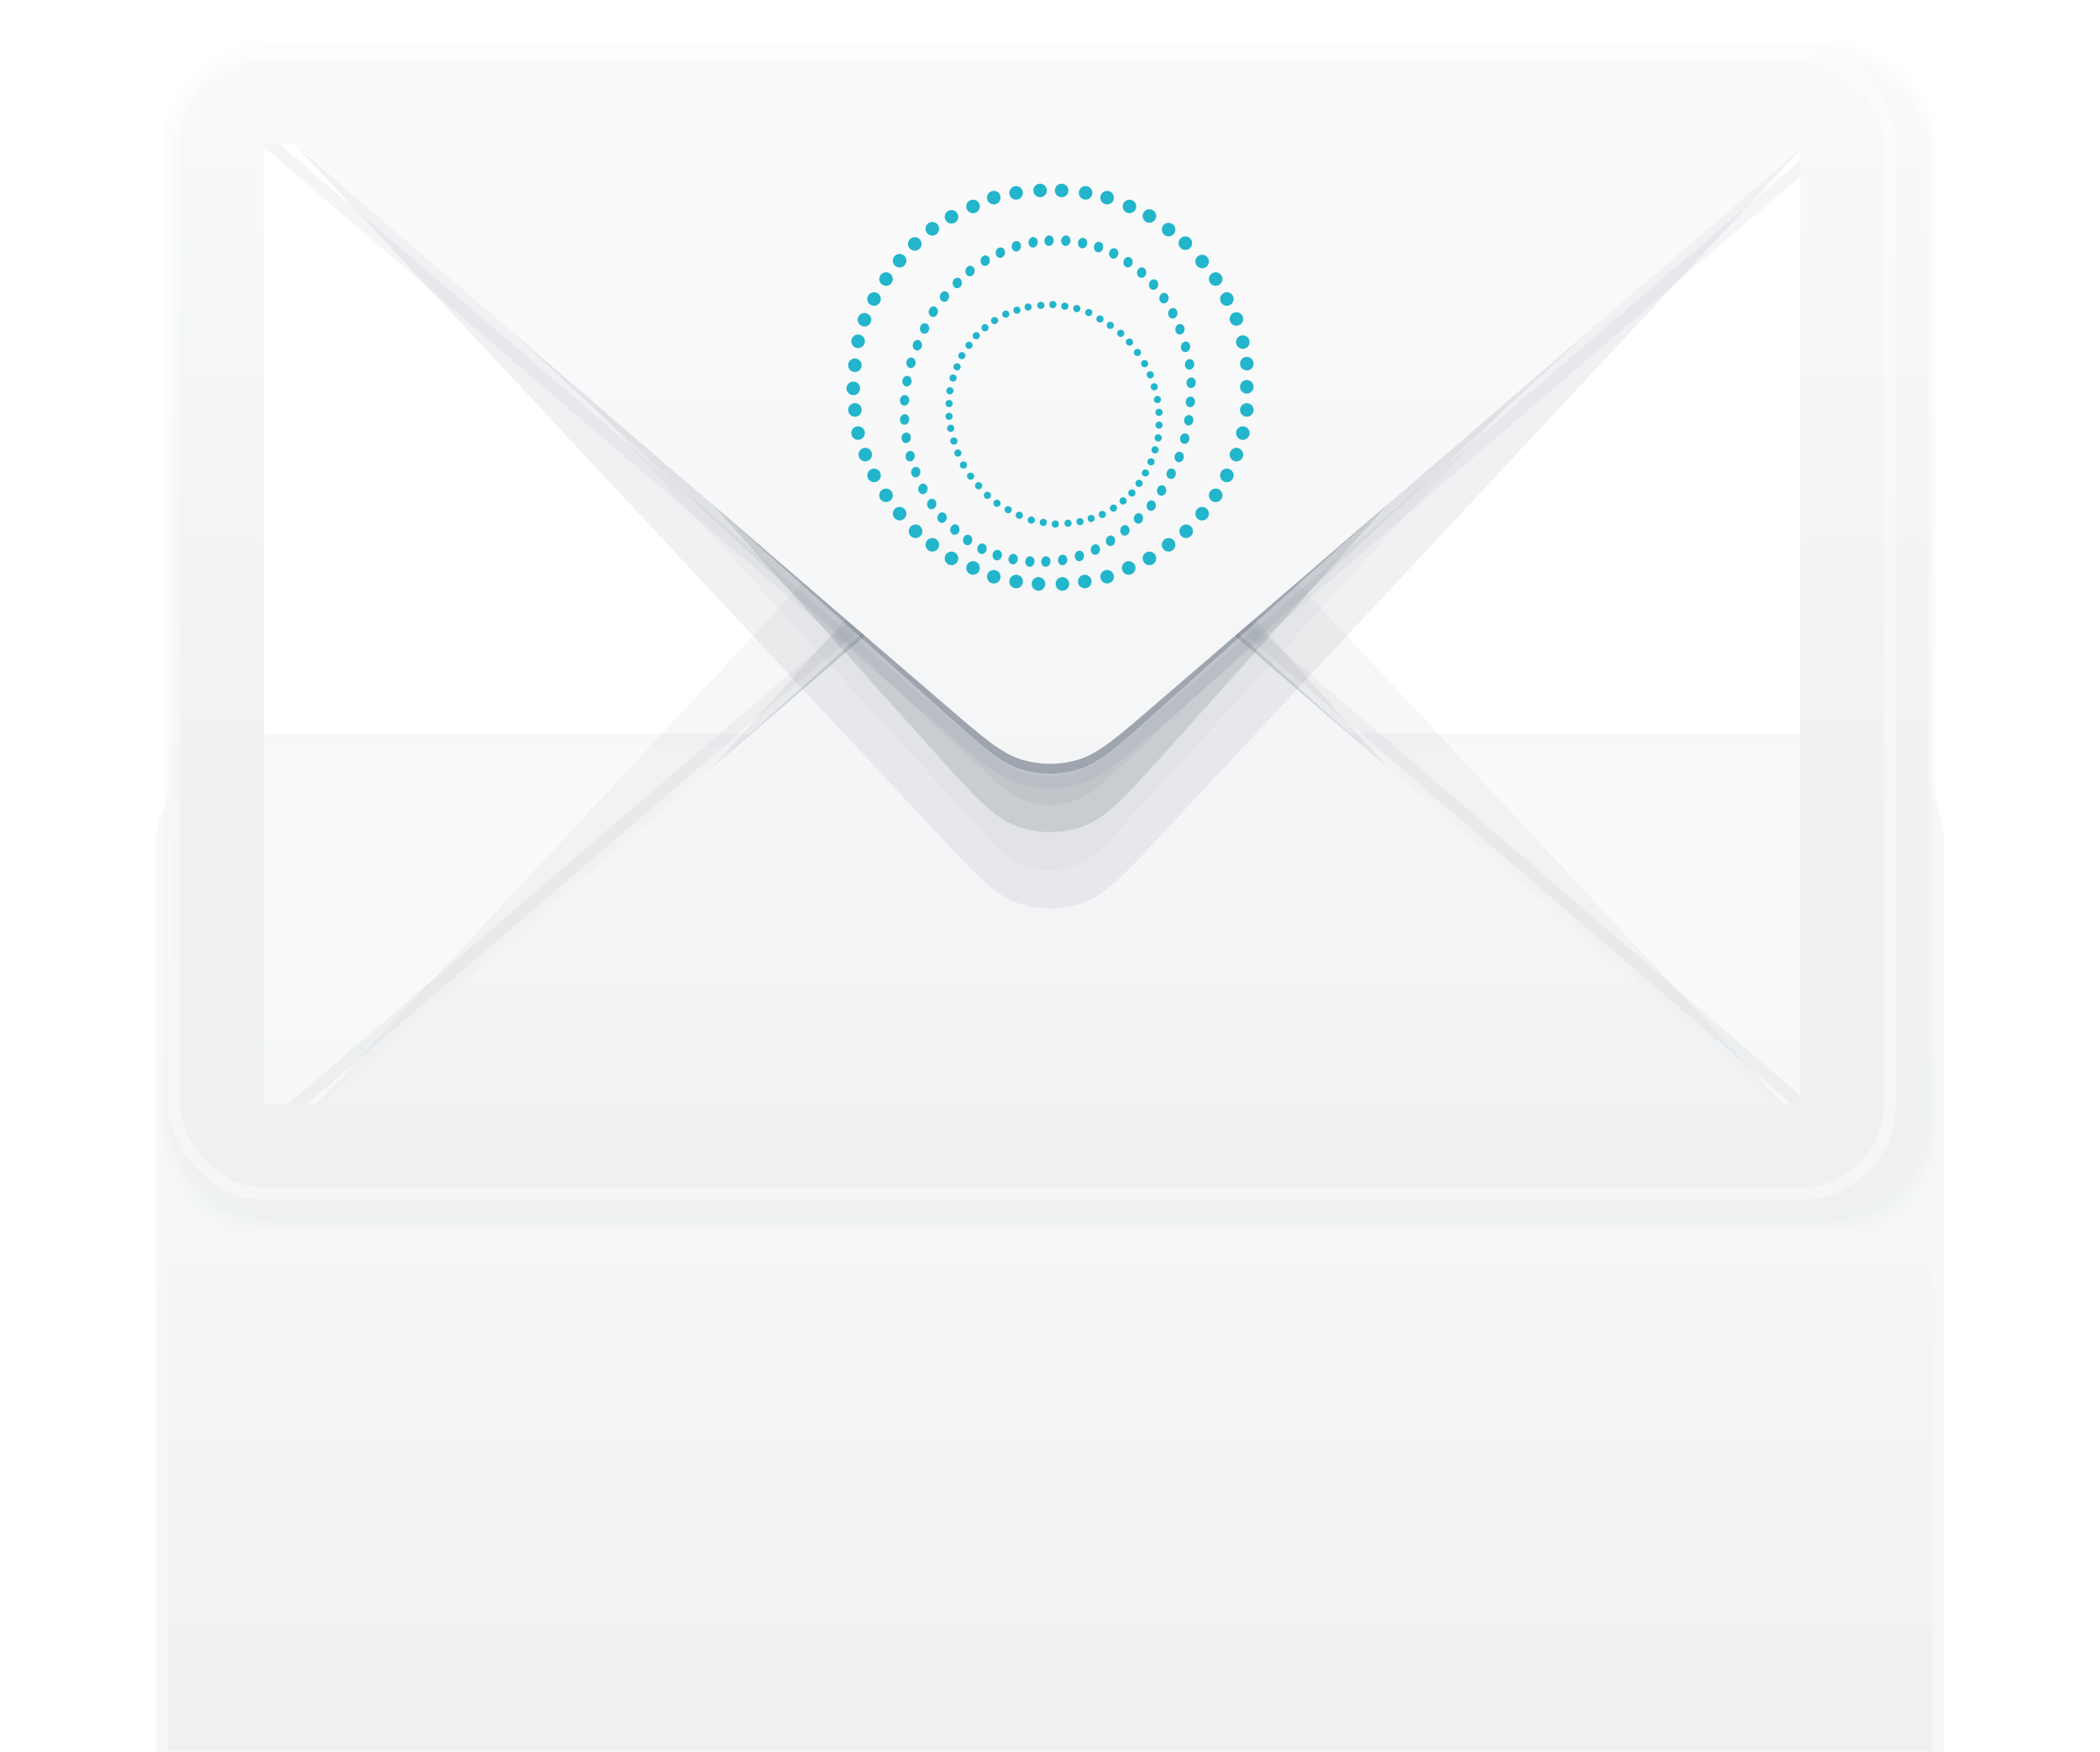 <svg width="175" height="146" viewBox="0 0 175 146" fill="none" xmlns="http://www.w3.org/2000/svg">
<g filter="url(#filter0_dddd_1269_1285)">
<rect width="147" height="98" rx="8.167" transform="matrix(1 0 0 -1 14 101.992)" fill="url(#paint0_linear_1269_1285)"/>
<rect x="-0.51" y="0.51" width="148.021" height="99.021" rx="8.677" transform="matrix(1 0 0 -1 14 103.013)" stroke="url(#paint1_linear_1269_1285)" stroke-width="1.021"/>
</g>
<mask id="mask0_1269_1285" style="mask-type:alpha" maskUnits="userSpaceOnUse" x="14" y="4" width="147" height="98">
<rect x="14" y="4" width="147" height="98" rx="8.167" fill="black"/>
</mask>
<g mask="url(#mask0_1269_1285)">
<g opacity="0.4">
<g filter="url(#filter1_f_1269_1285)">
<path d="M17.059 102.004L157.934 102.004L96.229 46.56C93.142 43.785 91.599 42.398 89.853 41.872C88.316 41.409 86.676 41.409 85.139 41.872C83.394 42.398 81.85 43.785 78.763 46.56L17.059 102.004Z" fill="#334155" fill-opacity="0.4"/>
</g>
<g filter="url(#filter2_f_1269_1285)">
<path d="M25.23 102.004L149.772 102.004L97.228 43.43C93.861 39.676 92.177 37.8 90.193 37.107C88.45 36.498 86.553 36.498 84.81 37.107C82.826 37.8 81.142 39.676 77.775 43.43L25.23 102.004Z" fill="#334155" fill-opacity="0.2"/>
</g>
<g filter="url(#filter3_f_1269_1285)">
<path d="M17.059 102.004L157.934 102.004L97.053 36.712C93.731 33.149 92.07 31.368 90.128 30.706C88.421 30.125 86.571 30.125 84.864 30.706C82.922 31.368 81.261 33.149 77.939 36.712L17.059 102.004Z" fill="#334155" fill-opacity="0.1"/>
</g>
</g>
<g filter="url(#filter4_i_1269_1285)">
<path d="M14 101.992L161 101.992L96.026 46.042C93.001 43.438 91.489 42.135 89.791 41.639C88.295 41.202 86.705 41.202 85.209 41.639C83.511 42.135 81.999 43.438 78.974 46.042L14 101.992Z" fill="url(#paint2_linear_1269_1285)"/>
</g>
<path d="M15.535 99.956L78.985 45.506C82.008 42.912 83.519 41.615 85.215 41.121C86.709 40.686 88.296 40.687 89.79 41.124C91.485 41.619 92.995 42.918 96.015 45.516L160.493 100.977" stroke="#475569" stroke-opacity="0.06" stroke-width="1.021"/>
<g style="mix-blend-mode:multiply" opacity="0.7">
<g filter="url(#filter5_f_1269_1285)">
<path d="M17.059 4L157.934 4L96.229 59.444C93.142 62.218 91.599 63.605 89.853 64.132C88.316 64.595 86.676 64.595 85.139 64.132C83.394 63.605 81.85 62.218 78.763 59.444L17.059 4Z" fill="#334155" fill-opacity="0.4"/>
</g>
<g filter="url(#filter6_f_1269_1285)">
<path d="M25.23 4L149.772 4L97.228 62.574C93.861 66.328 92.177 68.204 90.193 68.897C88.45 69.505 86.553 69.505 84.81 68.897C82.826 68.204 81.142 66.328 77.775 62.574L25.23 4Z" fill="#334155" fill-opacity="0.2"/>
</g>
<g filter="url(#filter7_f_1269_1285)">
<path d="M17.059 4L157.934 4L97.053 69.292C93.731 72.855 92.07 74.636 90.128 75.297C88.421 75.878 86.571 75.878 84.864 75.297C82.922 74.636 81.261 72.855 77.939 69.292L17.059 4Z" fill="#334155" fill-opacity="0.1"/>
</g>
<g filter="url(#filter8_f_1269_1285)">
<path d="M22.168 4L152.835 4L92.022 70.514C89.593 73.17 85.409 73.17 82.981 70.514L22.168 4Z" fill="#334155" fill-opacity="0.05"/>
</g>
<g filter="url(#filter9_f_1269_1285)">
<path d="M16.043 2.977L158.96 2.977L91.669 65.461C89.319 67.643 85.684 67.643 83.334 65.461L16.043 2.977Z" fill="#334155" fill-opacity="0.1"/>
</g>
</g>
<path d="M15.535 6.036L78.985 60.486C82.008 63.08 83.519 64.377 85.215 64.871C86.709 65.306 88.296 65.305 89.79 64.868C91.485 64.373 92.995 63.074 96.015 60.476L160.493 5.016" stroke="#475569" stroke-opacity="0.06" stroke-width="1.021"/>
<g filter="url(#filter10_i_1269_1285)">
<path d="M14 4L161 4L96.026 59.95C93.001 62.554 91.489 63.857 89.791 64.353C88.295 64.79 86.705 64.79 85.209 64.353C83.511 63.857 81.999 62.554 78.974 59.95L14 4Z" fill="url(#paint3_linear_1269_1285)"/>
</g>
<g filter="url(#filter11_f_1269_1285)">
<rect x="14" y="4" width="144" height="96" stroke="url(#paint4_linear_1269_1285)" stroke-width="16"/>
</g>
<rect x="14.5" y="4.5" width="143" height="95" rx="7.5" stroke="white" stroke-opacity="0.4"/>
<path d="M97.182 40.938C97.144 41.179 96.944 41.347 96.733 41.314C96.522 41.282 96.381 41.06 96.418 40.82C96.456 40.58 96.657 40.411 96.867 40.444C97.078 40.477 97.219 40.698 97.182 40.938Z" fill="#22B5CB"/>
<path d="M97.98 39.541C97.943 39.782 97.742 39.95 97.531 39.917C97.32 39.885 97.179 39.664 97.217 39.423C97.254 39.183 97.455 39.015 97.666 39.047C97.876 39.08 98.017 39.301 97.98 39.541Z" fill="#22B5CB"/>
<path d="M98.645 38.145C98.608 38.385 98.407 38.553 98.196 38.521C97.985 38.488 97.845 38.267 97.882 38.026C97.919 37.786 98.12 37.618 98.331 37.651C98.541 37.683 98.682 37.904 98.645 38.145Z" fill="#22B5CB"/>
<path d="M99.111 36.615C99.073 36.855 98.873 37.023 98.662 36.991C98.451 36.958 98.31 36.737 98.347 36.497C98.385 36.256 98.586 36.088 98.796 36.121C99.007 36.153 99.148 36.374 99.111 36.615Z" fill="#22B5CB"/>
<path d="M99.443 35.085C99.406 35.325 99.205 35.494 98.994 35.461C98.784 35.428 98.643 35.207 98.68 34.967C98.717 34.727 98.918 34.558 99.129 34.591C99.34 34.623 99.481 34.845 99.443 35.085Z" fill="#22B5CB"/>
<path d="M99.576 33.555C99.539 33.795 99.338 33.964 99.127 33.931C98.916 33.898 98.776 33.677 98.813 33.437C98.85 33.197 99.051 33.028 99.262 33.061C99.473 33.093 99.614 33.315 99.576 33.555Z" fill="#22B5CB"/>
<path d="M99.643 31.959C99.606 32.199 99.405 32.367 99.194 32.335C98.983 32.302 98.842 32.081 98.879 31.84C98.917 31.6 99.118 31.432 99.329 31.465C99.539 31.497 99.68 31.718 99.643 31.959Z" fill="#22B5CB"/>
<path d="M99.51 30.429C99.473 30.669 99.272 30.837 99.061 30.805C98.85 30.772 98.709 30.551 98.746 30.311C98.784 30.07 98.985 29.902 99.195 29.935C99.406 29.967 99.547 30.189 99.51 30.429Z" fill="#22B5CB"/>
<path d="M99.177 28.965C99.14 29.206 98.939 29.374 98.728 29.341C98.517 29.309 98.377 29.088 98.414 28.847C98.451 28.607 98.652 28.439 98.863 28.471C99.074 28.504 99.214 28.725 99.177 28.965Z" fill="#22B5CB"/>
<path d="M98.712 27.502C98.674 27.742 98.473 27.911 98.263 27.878C98.052 27.846 97.911 27.624 97.948 27.384C97.986 27.144 98.186 26.975 98.397 27.008C98.608 27.041 98.749 27.262 98.712 27.502Z" fill="#22B5CB"/>
<path d="M98.113 26.172C98.076 26.412 97.875 26.58 97.664 26.548C97.453 26.515 97.312 26.294 97.35 26.054C97.387 25.813 97.588 25.645 97.799 25.678C98.009 25.71 98.15 25.931 98.113 26.172Z" fill="#22B5CB"/>
<path d="M97.381 24.908C97.344 25.148 97.143 25.317 96.932 25.284C96.722 25.251 96.581 25.03 96.618 24.79C96.655 24.549 96.856 24.381 97.067 24.414C97.278 24.447 97.418 24.668 97.381 24.908Z" fill="#22B5CB"/>
<path d="M96.517 23.777C96.479 24.017 96.278 24.186 96.068 24.153C95.857 24.121 95.716 23.899 95.753 23.659C95.79 23.419 95.992 23.25 96.202 23.283C96.413 23.316 96.554 23.537 96.517 23.777Z" fill="#22B5CB"/>
<path d="M95.519 22.779C95.482 23.02 95.281 23.188 95.07 23.155C94.859 23.123 94.718 22.902 94.755 22.661C94.793 22.421 94.994 22.253 95.204 22.285C95.415 22.318 95.556 22.539 95.519 22.779Z" fill="#22B5CB"/>
<path d="M94.388 21.915C94.351 22.155 94.15 22.323 93.939 22.291C93.728 22.258 93.588 22.037 93.625 21.797C93.662 21.556 93.863 21.388 94.074 21.421C94.284 21.453 94.425 21.674 94.388 21.915Z" fill="#22B5CB"/>
<path d="M93.191 21.183C93.154 21.423 92.953 21.592 92.742 21.559C92.531 21.526 92.39 21.305 92.427 21.065C92.465 20.825 92.666 20.656 92.876 20.689C93.087 20.722 93.228 20.943 93.191 21.183Z" fill="#22B5CB"/>
<path d="M91.927 20.651C91.89 20.891 91.689 21.06 91.478 21.027C91.267 20.994 91.126 20.773 91.164 20.533C91.201 20.293 91.402 20.124 91.613 20.157C91.823 20.189 91.964 20.411 91.927 20.651Z" fill="#22B5CB"/>
<path d="M90.597 20.318C90.559 20.559 90.358 20.727 90.148 20.694C89.937 20.662 89.796 20.441 89.833 20.2C89.871 19.96 90.072 19.792 90.282 19.824C90.493 19.857 90.634 20.078 90.597 20.318Z" fill="#22B5CB"/>
<path d="M89.2 20.119C89.163 20.359 88.962 20.527 88.751 20.495C88.54 20.462 88.399 20.241 88.436 20.001C88.474 19.76 88.675 19.592 88.885 19.625C89.096 19.657 89.237 19.879 89.2 20.119Z" fill="#22B5CB"/>
<path d="M87.803 20.119C87.766 20.359 87.565 20.527 87.354 20.495C87.143 20.462 87.002 20.241 87.04 20.001C87.077 19.76 87.278 19.592 87.489 19.625C87.7 19.657 87.84 19.879 87.803 20.119Z" fill="#22B5CB"/>
<path d="M86.473 20.252C86.436 20.492 86.234 20.66 86.024 20.628C85.813 20.595 85.672 20.374 85.709 20.134C85.746 19.893 85.948 19.725 86.158 19.758C86.369 19.79 86.51 20.012 86.473 20.252Z" fill="#22B5CB"/>
<path d="M85.076 20.584C85.039 20.825 84.838 20.993 84.627 20.96C84.416 20.928 84.275 20.707 84.312 20.466C84.35 20.226 84.551 20.058 84.761 20.09C84.972 20.123 85.113 20.344 85.076 20.584Z" fill="#22B5CB"/>
<path d="M83.746 21.117C83.708 21.357 83.507 21.525 83.296 21.493C83.086 21.46 82.945 21.239 82.982 20.998C83.019 20.758 83.22 20.59 83.431 20.622C83.642 20.655 83.783 20.876 83.746 21.117Z" fill="#22B5CB"/>
<path d="M82.482 21.782C82.445 22.022 82.243 22.19 82.033 22.158C81.822 22.125 81.681 21.904 81.718 21.664C81.756 21.423 81.957 21.255 82.167 21.288C82.378 21.32 82.519 21.541 82.482 21.782Z" fill="#22B5CB"/>
<path d="M81.218 22.646C81.181 22.887 80.98 23.055 80.769 23.023C80.558 22.99 80.417 22.769 80.455 22.528C80.492 22.288 80.693 22.12 80.904 22.152C81.114 22.185 81.255 22.406 81.218 22.646Z" fill="#22B5CB"/>
<path d="M80.154 23.644C80.117 23.884 79.915 24.053 79.705 24.02C79.494 23.988 79.353 23.766 79.39 23.526C79.427 23.286 79.629 23.117 79.839 23.15C80.05 23.183 80.191 23.404 80.154 23.644Z" fill="#22B5CB"/>
<path d="M79.089 24.775C79.052 25.015 78.851 25.184 78.64 25.151C78.43 25.118 78.289 24.897 78.326 24.657C78.363 24.416 78.564 24.248 78.775 24.281C78.986 24.313 79.127 24.535 79.089 24.775Z" fill="#22B5CB"/>
<path d="M78.158 26.039C78.121 26.279 77.92 26.447 77.709 26.415C77.498 26.382 77.358 26.161 77.395 25.921C77.432 25.68 77.633 25.512 77.844 25.545C78.055 25.577 78.195 25.799 78.158 26.039Z" fill="#22B5CB"/>
<path d="M77.427 27.436C77.389 27.676 77.188 27.844 76.978 27.812C76.767 27.779 76.626 27.558 76.663 27.317C76.7 27.077 76.901 26.909 77.112 26.941C77.323 26.974 77.464 27.195 77.427 27.436Z" fill="#22B5CB"/>
<path d="M76.828 28.832C76.791 29.073 76.59 29.241 76.379 29.208C76.168 29.176 76.027 28.955 76.064 28.714C76.102 28.474 76.303 28.306 76.514 28.338C76.724 28.371 76.865 28.592 76.828 28.832Z" fill="#22B5CB"/>
<path d="M76.296 30.296C76.259 30.536 76.058 30.704 75.847 30.672C75.636 30.639 75.495 30.418 75.532 30.178C75.57 29.937 75.771 29.769 75.981 29.802C76.192 29.834 76.333 30.055 76.296 30.296Z" fill="#22B5CB"/>
<path d="M75.963 31.826C75.926 32.066 75.725 32.234 75.514 32.202C75.303 32.169 75.163 31.948 75.2 31.707C75.237 31.467 75.438 31.299 75.649 31.331C75.86 31.364 76 31.585 75.963 31.826Z" fill="#22B5CB"/>
<path d="M75.764 33.422C75.726 33.662 75.525 33.831 75.315 33.798C75.104 33.765 74.963 33.544 75 33.304C75.037 33.064 75.239 32.895 75.449 32.928C75.66 32.961 75.801 33.182 75.764 33.422Z" fill="#22B5CB"/>
<path d="M75.764 35.018C75.726 35.259 75.525 35.427 75.315 35.394C75.104 35.362 74.963 35.141 75 34.9C75.037 34.66 75.239 34.492 75.449 34.524C75.66 34.557 75.801 34.778 75.764 35.018Z" fill="#22B5CB"/>
<path d="M75.897 36.548C75.859 36.789 75.658 36.957 75.448 36.924C75.237 36.892 75.096 36.67 75.133 36.43C75.171 36.19 75.372 36.022 75.582 36.054C75.793 36.087 75.934 36.308 75.897 36.548Z" fill="#22B5CB"/>
<path d="M76.229 38.078C76.192 38.318 75.991 38.487 75.78 38.454C75.569 38.422 75.429 38.2 75.466 37.96C75.503 37.72 75.704 37.551 75.915 37.584C76.126 37.617 76.266 37.838 76.229 38.078Z" fill="#22B5CB"/>
<path d="M76.695 39.408C76.658 39.649 76.457 39.817 76.246 39.785C76.035 39.752 75.894 39.531 75.931 39.29C75.969 39.05 76.17 38.882 76.38 38.914C76.591 38.947 76.732 39.168 76.695 39.408Z" fill="#22B5CB"/>
<path d="M77.293 40.805C77.256 41.046 77.055 41.214 76.844 41.181C76.634 41.149 76.493 40.927 76.53 40.687C76.567 40.447 76.768 40.279 76.979 40.311C77.19 40.344 77.331 40.565 77.293 40.805Z" fill="#22B5CB"/>
<path d="M78.025 42.069C77.988 42.309 77.787 42.478 77.576 42.445C77.365 42.413 77.225 42.191 77.262 41.951C77.299 41.711 77.5 41.542 77.711 41.575C77.922 41.608 78.062 41.829 78.025 42.069Z" fill="#22B5CB"/>
<path d="M78.89 43.2C78.853 43.44 78.652 43.608 78.441 43.576C78.23 43.543 78.089 43.322 78.126 43.082C78.164 42.841 78.365 42.673 78.576 42.706C78.786 42.738 78.927 42.96 78.89 43.2Z" fill="#22B5CB"/>
<path d="M79.954 44.198C79.917 44.438 79.716 44.606 79.505 44.574C79.294 44.541 79.154 44.32 79.191 44.079C79.228 43.839 79.429 43.671 79.64 43.703C79.851 43.736 79.991 43.957 79.954 44.198Z" fill="#22B5CB"/>
<path d="M81.018 45.062C80.981 45.303 80.78 45.471 80.569 45.438C80.359 45.406 80.218 45.184 80.255 44.944C80.292 44.704 80.493 44.535 80.704 44.568C80.915 44.601 81.056 44.822 81.018 45.062Z" fill="#22B5CB"/>
<path d="M82.216 45.794C82.178 46.034 81.977 46.203 81.767 46.17C81.556 46.137 81.415 45.916 81.452 45.676C81.49 45.435 81.691 45.267 81.901 45.3C82.112 45.332 82.253 45.554 82.216 45.794Z" fill="#22B5CB"/>
<path d="M83.48 46.326C83.442 46.566 83.241 46.735 83.031 46.702C82.82 46.669 82.679 46.448 82.716 46.208C82.753 45.968 82.954 45.799 83.165 45.832C83.376 45.865 83.517 46.086 83.48 46.326Z" fill="#22B5CB"/>
<path d="M84.81 46.659C84.773 46.899 84.572 47.067 84.361 47.035C84.15 47.002 84.009 46.781 84.046 46.541C84.084 46.3 84.285 46.132 84.496 46.164C84.706 46.197 84.847 46.418 84.81 46.659Z" fill="#22B5CB"/>
<path d="M86.207 46.858C86.169 47.099 85.968 47.267 85.758 47.234C85.547 47.202 85.406 46.98 85.443 46.74C85.481 46.5 85.681 46.331 85.892 46.364C86.103 46.397 86.244 46.618 86.207 46.858Z" fill="#22B5CB"/>
<path d="M87.537 46.858C87.5 47.099 87.299 47.267 87.088 47.234C86.877 47.202 86.736 46.98 86.774 46.74C86.811 46.5 87.012 46.331 87.223 46.364C87.433 46.397 87.574 46.618 87.537 46.858Z" fill="#22B5CB"/>
<path d="M88.934 46.725C88.897 46.965 88.695 47.134 88.485 47.101C88.274 47.069 88.133 46.847 88.17 46.607C88.208 46.367 88.409 46.198 88.619 46.231C88.83 46.264 88.971 46.485 88.934 46.725Z" fill="#22B5CB"/>
<path d="M90.331 46.393C90.293 46.633 90.092 46.801 89.882 46.769C89.671 46.736 89.53 46.515 89.567 46.275C89.605 46.034 89.805 45.866 90.016 45.898C90.227 45.931 90.368 46.152 90.331 46.393Z" fill="#22B5CB"/>
<path d="M91.661 45.861C91.624 46.101 91.423 46.269 91.212 46.236C91.001 46.204 90.86 45.983 90.898 45.742C90.935 45.502 91.136 45.334 91.347 45.366C91.557 45.399 91.698 45.62 91.661 45.861Z" fill="#22B5CB"/>
<path d="M92.925 45.129C92.888 45.369 92.686 45.538 92.476 45.505C92.265 45.472 92.124 45.251 92.161 45.011C92.199 44.77 92.4 44.602 92.61 44.635C92.821 44.667 92.962 44.889 92.925 45.129Z" fill="#22B5CB"/>
<path d="M94.122 44.264C94.085 44.504 93.884 44.673 93.673 44.64C93.462 44.608 93.322 44.386 93.359 44.146C93.396 43.906 93.597 43.737 93.808 43.77C94.019 43.803 94.159 44.024 94.122 44.264Z" fill="#22B5CB"/>
<path d="M95.253 43.266C95.216 43.507 95.014 43.675 94.804 43.642C94.593 43.61 94.452 43.389 94.489 43.148C94.527 42.908 94.728 42.74 94.939 42.772C95.149 42.805 95.29 43.026 95.253 43.266Z" fill="#22B5CB"/>
<path d="M96.317 42.202C96.28 42.442 96.079 42.611 95.868 42.578C95.657 42.545 95.516 42.324 95.554 42.084C95.591 41.844 95.792 41.675 96.003 41.708C96.213 41.741 96.354 41.962 96.317 42.202Z" fill="#22B5CB"/>
<path d="M83.38 48.068C83.38 48.38 83.127 48.633 82.815 48.633C82.503 48.633 82.25 48.38 82.25 48.068C82.25 47.755 82.503 47.502 82.815 47.502C83.127 47.502 83.38 47.755 83.38 48.068Z" fill="#22B5CB"/>
<path d="M85.243 48.467C85.243 48.779 84.99 49.032 84.678 49.032C84.365 49.032 84.112 48.779 84.112 48.467C84.112 48.154 84.365 47.901 84.678 47.901C84.99 47.901 85.243 48.154 85.243 48.467Z" fill="#22B5CB"/>
<path d="M87.105 48.666C87.105 48.978 86.852 49.232 86.54 49.232C86.228 49.232 85.975 48.978 85.975 48.666C85.975 48.354 86.228 48.101 86.54 48.101C86.852 48.101 87.105 48.354 87.105 48.666Z" fill="#22B5CB"/>
<path d="M89.101 48.666C89.101 48.978 88.848 49.232 88.535 49.232C88.223 49.232 87.97 48.978 87.97 48.666C87.97 48.354 88.223 48.101 88.535 48.101C88.848 48.101 89.101 48.354 89.101 48.666Z" fill="#22B5CB"/>
<path d="M90.963 48.467C90.963 48.779 90.71 49.032 90.398 49.032C90.086 49.032 89.833 48.779 89.833 48.467C89.833 48.154 90.086 47.901 90.398 47.901C90.71 47.901 90.963 48.154 90.963 48.467Z" fill="#22B5CB"/>
<path d="M92.826 48.068C92.826 48.38 92.573 48.633 92.26 48.633C91.948 48.633 91.695 48.38 91.695 48.068C91.695 47.755 91.948 47.502 92.26 47.502C92.573 47.502 92.826 47.755 92.826 48.068Z" fill="#22B5CB"/>
<path d="M94.622 47.336C94.622 47.648 94.369 47.901 94.056 47.901C93.744 47.901 93.491 47.648 93.491 47.336C93.491 47.024 93.744 46.771 94.056 46.771C94.369 46.771 94.622 47.024 94.622 47.336Z" fill="#22B5CB"/>
<path d="M96.351 46.538C96.351 46.85 96.098 47.103 95.786 47.103C95.474 47.103 95.22 46.85 95.22 46.538C95.22 46.225 95.474 45.972 95.786 45.972C96.098 45.972 96.351 46.225 96.351 46.538Z" fill="#22B5CB"/>
<path d="M97.948 45.407C97.948 45.719 97.694 45.972 97.382 45.972C97.07 45.972 96.817 45.719 96.817 45.407C96.817 45.095 97.07 44.842 97.382 44.842C97.694 44.842 97.948 45.095 97.948 45.407Z" fill="#22B5CB"/>
<path d="M99.411 44.276C99.411 44.589 99.158 44.842 98.846 44.842C98.533 44.842 98.28 44.589 98.28 44.276C98.28 43.964 98.533 43.711 98.846 43.711C99.158 43.711 99.411 43.964 99.411 44.276Z" fill="#22B5CB"/>
<path d="M100.741 42.813C100.741 43.125 100.488 43.378 100.176 43.378C99.864 43.378 99.61 43.125 99.61 42.813C99.61 42.501 99.864 42.248 100.176 42.248C100.488 42.248 100.741 42.501 100.741 42.813Z" fill="#22B5CB"/>
<path d="M101.872 41.283C101.872 41.595 101.619 41.848 101.307 41.848C100.994 41.848 100.741 41.595 100.741 41.283C100.741 40.971 100.994 40.718 101.307 40.718C101.619 40.718 101.872 40.971 101.872 41.283Z" fill="#22B5CB"/>
<path d="M102.803 39.62C102.803 39.932 102.55 40.185 102.238 40.185C101.926 40.185 101.672 39.932 101.672 39.62C101.672 39.308 101.926 39.055 102.238 39.055C102.55 39.055 102.803 39.308 102.803 39.62Z" fill="#22B5CB"/>
<path d="M103.601 37.891C103.601 38.203 103.348 38.456 103.036 38.456C102.724 38.456 102.471 38.203 102.471 37.891C102.471 37.578 102.724 37.325 103.036 37.325C103.348 37.325 103.601 37.578 103.601 37.891Z" fill="#22B5CB"/>
<path d="M104.133 36.095C104.133 36.407 103.88 36.66 103.568 36.66C103.256 36.66 103.003 36.407 103.003 36.095C103.003 35.782 103.256 35.529 103.568 35.529C103.88 35.529 104.133 35.782 104.133 36.095Z" fill="#22B5CB"/>
<path d="M104.466 34.166C104.466 34.478 104.213 34.731 103.901 34.731C103.588 34.731 103.335 34.478 103.335 34.166C103.335 33.854 103.588 33.6 103.901 33.6C104.213 33.6 104.466 33.854 104.466 34.166Z" fill="#22B5CB"/>
<path d="M104.466 32.237C104.466 32.549 104.213 32.802 103.901 32.802C103.588 32.802 103.335 32.549 103.335 32.237C103.335 31.925 103.588 31.672 103.901 31.672C104.213 31.672 104.466 31.925 104.466 32.237Z" fill="#22B5CB"/>
<path d="M104.466 30.308C104.466 30.62 104.213 30.873 103.901 30.873C103.588 30.873 103.335 30.62 103.335 30.308C103.335 29.996 103.588 29.742 103.901 29.742C104.213 29.742 104.466 29.996 104.466 30.308Z" fill="#22B5CB"/>
<path d="M104.133 28.512C104.133 28.824 103.88 29.077 103.568 29.077C103.256 29.077 103.003 28.824 103.003 28.512C103.003 28.2 103.256 27.947 103.568 27.947C103.88 27.947 104.133 28.2 104.133 28.512Z" fill="#22B5CB"/>
<path d="M103.601 26.583C103.601 26.895 103.348 27.148 103.036 27.148C102.724 27.148 102.471 26.895 102.471 26.583C102.471 26.271 102.724 26.018 103.036 26.018C103.348 26.018 103.601 26.271 103.601 26.583Z" fill="#22B5CB"/>
<path d="M102.803 24.92C102.803 25.232 102.55 25.485 102.238 25.485C101.926 25.485 101.672 25.232 101.672 24.92C101.672 24.608 101.926 24.355 102.238 24.355C102.55 24.355 102.803 24.608 102.803 24.92Z" fill="#22B5CB"/>
<path d="M101.872 23.257C101.872 23.57 101.619 23.823 101.307 23.823C100.994 23.823 100.741 23.57 100.741 23.257C100.741 22.945 100.994 22.692 101.307 22.692C101.619 22.692 101.872 22.945 101.872 23.257Z" fill="#22B5CB"/>
<path d="M100.741 21.794C100.741 22.106 100.488 22.359 100.176 22.359C99.864 22.359 99.61 22.106 99.61 21.794C99.61 21.482 99.864 21.229 100.176 21.229C100.488 21.229 100.741 21.482 100.741 21.794Z" fill="#22B5CB"/>
<path d="M99.344 20.264C99.344 20.576 99.091 20.829 98.779 20.829C98.467 20.829 98.214 20.576 98.214 20.264C98.214 19.952 98.467 19.699 98.779 19.699C99.091 19.699 99.344 19.952 99.344 20.264Z" fill="#22B5CB"/>
<path d="M97.948 19.133C97.948 19.445 97.694 19.699 97.382 19.699C97.07 19.699 96.817 19.445 96.817 19.133C96.817 18.821 97.07 18.568 97.382 18.568C97.694 18.568 97.948 18.821 97.948 19.133Z" fill="#22B5CB"/>
<path d="M96.351 18.003C96.351 18.315 96.098 18.568 95.786 18.568C95.474 18.568 95.22 18.315 95.22 18.003C95.22 17.69 95.474 17.437 95.786 17.437C96.098 17.437 96.351 17.69 96.351 18.003Z" fill="#22B5CB"/>
<path d="M94.688 17.204C94.688 17.517 94.435 17.77 94.123 17.77C93.811 17.77 93.558 17.517 93.558 17.204C93.558 16.892 93.811 16.639 94.123 16.639C94.435 16.639 94.688 16.892 94.688 17.204Z" fill="#22B5CB"/>
<path d="M92.826 16.473C92.826 16.785 92.573 17.038 92.26 17.038C91.948 17.038 91.695 16.785 91.695 16.473C91.695 16.16 91.948 15.907 92.26 15.907C92.573 15.907 92.826 16.16 92.826 16.473Z" fill="#22B5CB"/>
<path d="M91.03 16.073C91.03 16.386 90.777 16.639 90.465 16.639C90.152 16.639 89.899 16.386 89.899 16.073C89.899 15.761 90.152 15.508 90.465 15.508C90.777 15.508 91.03 15.761 91.03 16.073Z" fill="#22B5CB"/>
<path d="M89.034 15.874C89.034 16.186 88.781 16.439 88.469 16.439C88.157 16.439 87.904 16.186 87.904 15.874C87.904 15.562 88.157 15.309 88.469 15.309C88.781 15.309 89.034 15.562 89.034 15.874Z" fill="#22B5CB"/>
<path d="M87.238 15.874C87.238 16.186 86.985 16.439 86.673 16.439C86.361 16.439 86.108 16.186 86.108 15.874C86.108 15.562 86.361 15.309 86.673 15.309C86.985 15.309 87.238 15.562 87.238 15.874Z" fill="#22B5CB"/>
<path d="M85.243 16.073C85.243 16.386 84.99 16.639 84.678 16.639C84.365 16.639 84.112 16.386 84.112 16.073C84.112 15.761 84.365 15.508 84.678 15.508C84.99 15.508 85.243 15.761 85.243 16.073Z" fill="#22B5CB"/>
<path d="M83.38 16.473C83.38 16.785 83.127 17.038 82.815 17.038C82.503 17.038 82.25 16.785 82.25 16.473C82.25 16.16 82.503 15.907 82.815 15.907C83.127 15.907 83.38 16.16 83.38 16.473Z" fill="#22B5CB"/>
<path d="M81.651 17.204C81.651 17.517 81.398 17.77 81.086 17.77C80.773 17.77 80.52 17.517 80.52 17.204C80.52 16.892 80.773 16.639 81.086 16.639C81.398 16.639 81.651 16.892 81.651 17.204Z" fill="#22B5CB"/>
<path d="M79.855 18.069C79.855 18.381 79.602 18.634 79.29 18.634C78.978 18.634 78.724 18.381 78.724 18.069C78.724 17.757 78.978 17.504 79.29 17.504C79.602 17.504 79.855 17.757 79.855 18.069Z" fill="#22B5CB"/>
<path d="M78.259 19.067C78.259 19.379 78.006 19.632 77.693 19.632C77.381 19.632 77.128 19.379 77.128 19.067C77.128 18.755 77.381 18.501 77.693 18.501C78.006 18.501 78.259 18.755 78.259 19.067Z" fill="#22B5CB"/>
<path d="M76.796 20.331C76.796 20.643 76.542 20.896 76.23 20.896C75.918 20.896 75.665 20.643 75.665 20.331C75.665 20.018 75.918 19.765 76.23 19.765C76.542 19.765 76.796 20.018 76.796 20.331Z" fill="#22B5CB"/>
<path d="M75.532 21.727C75.532 22.04 75.278 22.293 74.966 22.293C74.654 22.293 74.401 22.04 74.401 21.727C74.401 21.415 74.654 21.162 74.966 21.162C75.278 21.162 75.532 21.415 75.532 21.727Z" fill="#22B5CB"/>
<path d="M74.401 23.257C74.401 23.57 74.148 23.823 73.835 23.823C73.523 23.823 73.27 23.57 73.27 23.257C73.27 22.945 73.523 22.692 73.835 22.692C74.148 22.692 74.401 22.945 74.401 23.257Z" fill="#22B5CB"/>
<path d="M73.403 24.92C73.403 25.232 73.15 25.485 72.838 25.485C72.525 25.485 72.272 25.232 72.272 24.92C72.272 24.608 72.525 24.355 72.838 24.355C73.15 24.355 73.403 24.608 73.403 24.92Z" fill="#22B5CB"/>
<path d="M72.605 26.649C72.605 26.962 72.352 27.215 72.04 27.215C71.727 27.215 71.474 26.962 71.474 26.649C71.474 26.337 71.727 26.084 72.04 26.084C72.352 26.084 72.605 26.337 72.605 26.649Z" fill="#22B5CB"/>
<path d="M72.073 28.445C72.073 28.758 71.82 29.011 71.507 29.011C71.195 29.011 70.942 28.758 70.942 28.445C70.942 28.133 71.195 27.88 71.507 27.88C71.82 27.88 72.073 28.133 72.073 28.445Z" fill="#22B5CB"/>
<path d="M71.807 30.441C71.807 30.753 71.554 31.006 71.241 31.006C70.929 31.006 70.676 30.753 70.676 30.441C70.676 30.129 70.929 29.876 71.241 29.876C71.554 29.876 71.807 30.129 71.807 30.441Z" fill="#22B5CB"/>
<path d="M71.674 32.37C71.674 32.682 71.421 32.935 71.108 32.935C70.796 32.935 70.543 32.682 70.543 32.37C70.543 32.058 70.796 31.805 71.108 31.805C71.421 31.805 71.674 32.058 71.674 32.37Z" fill="#22B5CB"/>
<path d="M71.807 34.166C71.807 34.478 71.554 34.731 71.241 34.731C70.929 34.731 70.676 34.478 70.676 34.166C70.676 33.854 70.929 33.6 71.241 33.6C71.554 33.6 71.807 33.854 71.807 34.166Z" fill="#22B5CB"/>
<path d="M72.073 36.095C72.073 36.407 71.82 36.66 71.507 36.66C71.195 36.66 70.942 36.407 70.942 36.095C70.942 35.782 71.195 35.529 71.507 35.529C71.82 35.529 72.073 35.782 72.073 36.095Z" fill="#22B5CB"/>
<path d="M72.671 37.891C72.671 38.203 72.418 38.456 72.106 38.456C71.794 38.456 71.541 38.203 71.541 37.891C71.541 37.578 71.794 37.325 72.106 37.325C72.418 37.325 72.671 37.578 72.671 37.891Z" fill="#22B5CB"/>
<path d="M73.403 39.62C73.403 39.932 73.15 40.185 72.838 40.185C72.525 40.185 72.272 39.932 72.272 39.62C72.272 39.308 72.525 39.055 72.838 39.055C73.15 39.055 73.403 39.308 73.403 39.62Z" fill="#22B5CB"/>
<path d="M74.401 41.283C74.401 41.595 74.148 41.848 73.835 41.848C73.523 41.848 73.27 41.595 73.27 41.283C73.27 40.971 73.523 40.718 73.835 40.718C74.148 40.718 74.401 40.971 74.401 41.283Z" fill="#22B5CB"/>
<path d="M75.532 42.813C75.532 43.125 75.278 43.378 74.966 43.378C74.654 43.378 74.401 43.125 74.401 42.813C74.401 42.501 74.654 42.248 74.966 42.248C75.278 42.248 75.532 42.501 75.532 42.813Z" fill="#22B5CB"/>
<path d="M76.862 44.276C76.862 44.589 76.609 44.842 76.297 44.842C75.984 44.842 75.731 44.589 75.731 44.276C75.731 43.964 75.984 43.711 76.297 43.711C76.609 43.711 76.862 43.964 76.862 44.276Z" fill="#22B5CB"/>
<path d="M78.259 45.407C78.259 45.719 78.006 45.972 77.693 45.972C77.381 45.972 77.128 45.719 77.128 45.407C77.128 45.095 77.381 44.842 77.693 44.842C78.006 44.842 78.259 45.095 78.259 45.407Z" fill="#22B5CB"/>
<path d="M79.855 46.538C79.855 46.85 79.602 47.103 79.29 47.103C78.978 47.103 78.724 46.85 78.724 46.538C78.724 46.225 78.978 45.972 79.29 45.972C79.602 45.972 79.855 46.225 79.855 46.538Z" fill="#22B5CB"/>
<path d="M81.651 47.336C81.651 47.648 81.398 47.901 81.086 47.901C80.773 47.901 80.52 47.648 80.52 47.336C80.52 47.024 80.773 46.771 81.086 46.771C81.398 46.771 81.651 47.024 81.651 47.336Z" fill="#22B5CB"/>
<path d="M80.055 30.574C80.055 30.739 79.921 30.873 79.755 30.873C79.59 30.873 79.456 30.739 79.456 30.574C79.456 30.409 79.59 30.275 79.755 30.275C79.921 30.275 80.055 30.409 80.055 30.574Z" fill="#22B5CB"/>
<path d="M80.454 29.643C80.454 29.808 80.32 29.942 80.154 29.942C79.989 29.942 79.855 29.808 79.855 29.643C79.855 29.477 79.989 29.343 80.154 29.343C80.32 29.343 80.454 29.477 80.454 29.643Z" fill="#22B5CB"/>
<path d="M81.052 28.778C81.052 28.943 80.918 29.077 80.753 29.077C80.588 29.077 80.454 28.943 80.454 28.778C80.454 28.613 80.588 28.479 80.753 28.479C80.918 28.479 81.052 28.613 81.052 28.778Z" fill="#22B5CB"/>
<path d="M81.651 27.98C81.651 28.145 81.517 28.279 81.352 28.279C81.186 28.279 81.052 28.145 81.052 27.98C81.052 27.815 81.186 27.68 81.352 27.68C81.517 27.68 81.651 27.815 81.651 27.98Z" fill="#22B5CB"/>
<path d="M82.383 27.315C82.383 27.48 82.249 27.614 82.084 27.614C81.918 27.614 81.784 27.48 81.784 27.315C81.784 27.149 81.918 27.015 82.084 27.015C82.249 27.015 82.383 27.149 82.383 27.315Z" fill="#22B5CB"/>
<path d="M83.181 26.716C83.181 26.881 83.047 27.015 82.882 27.015C82.716 27.015 82.582 26.881 82.582 26.716C82.582 26.551 82.716 26.417 82.882 26.417C83.047 26.417 83.181 26.551 83.181 26.716Z" fill="#22B5CB"/>
<path d="M84.112 26.184C84.112 26.349 83.978 26.483 83.813 26.483C83.648 26.483 83.514 26.349 83.514 26.184C83.514 26.019 83.648 25.885 83.813 25.885C83.978 25.885 84.112 26.019 84.112 26.184Z" fill="#22B5CB"/>
<path d="M85.043 25.851C85.043 26.017 84.909 26.151 84.744 26.151C84.579 26.151 84.445 26.017 84.445 25.851C84.445 25.686 84.579 25.552 84.744 25.552C84.909 25.552 85.043 25.686 85.043 25.851Z" fill="#22B5CB"/>
<path d="M85.975 25.585C85.975 25.751 85.841 25.885 85.675 25.885C85.51 25.885 85.376 25.751 85.376 25.585C85.376 25.42 85.51 25.286 85.675 25.286C85.841 25.286 85.975 25.42 85.975 25.585Z" fill="#22B5CB"/>
<path d="M87.039 25.452C87.039 25.618 86.905 25.752 86.74 25.752C86.574 25.752 86.44 25.618 86.44 25.452C86.44 25.287 86.574 25.153 86.74 25.153C86.905 25.153 87.039 25.287 87.039 25.452Z" fill="#22B5CB"/>
<path d="M88.037 25.386C88.037 25.551 87.903 25.685 87.737 25.685C87.572 25.685 87.438 25.551 87.438 25.386C87.438 25.22 87.572 25.086 87.737 25.086C87.903 25.086 88.037 25.22 88.037 25.386Z" fill="#22B5CB"/>
<path d="M89.034 25.519C89.034 25.684 88.9 25.818 88.735 25.818C88.57 25.818 88.436 25.684 88.436 25.519C88.436 25.354 88.57 25.22 88.735 25.22C88.9 25.22 89.034 25.354 89.034 25.519Z" fill="#22B5CB"/>
<path d="M90.032 25.718C90.032 25.884 89.898 26.018 89.733 26.018C89.567 26.018 89.433 25.884 89.433 25.718C89.433 25.553 89.567 25.419 89.733 25.419C89.898 25.419 90.032 25.553 90.032 25.718Z" fill="#22B5CB"/>
<path d="M91.03 26.051C91.03 26.216 90.896 26.35 90.731 26.35C90.565 26.35 90.431 26.216 90.431 26.051C90.431 25.886 90.565 25.752 90.731 25.752C90.896 25.752 91.03 25.886 91.03 26.051Z" fill="#22B5CB"/>
<path d="M91.961 26.583C91.961 26.748 91.827 26.882 91.662 26.882C91.496 26.882 91.362 26.748 91.362 26.583C91.362 26.418 91.496 26.284 91.662 26.284C91.827 26.284 91.961 26.418 91.961 26.583Z" fill="#22B5CB"/>
<path d="M92.826 27.115C92.826 27.28 92.692 27.415 92.526 27.415C92.361 27.415 92.227 27.28 92.227 27.115C92.227 26.95 92.361 26.816 92.526 26.816C92.692 26.816 92.826 26.95 92.826 27.115Z" fill="#22B5CB"/>
<path d="M93.691 27.78C93.691 27.946 93.556 28.08 93.391 28.08C93.226 28.08 93.092 27.946 93.092 27.78C93.092 27.615 93.226 27.481 93.391 27.481C93.556 27.481 93.691 27.615 93.691 27.78Z" fill="#22B5CB"/>
<path d="M94.422 28.512C94.422 28.677 94.288 28.811 94.123 28.811C93.957 28.811 93.823 28.677 93.823 28.512C93.823 28.347 93.957 28.213 94.123 28.213C94.288 28.213 94.422 28.347 94.422 28.512Z" fill="#22B5CB"/>
<path d="M95.087 29.377C95.087 29.542 94.953 29.676 94.788 29.676C94.623 29.676 94.489 29.542 94.489 29.377C94.489 29.211 94.623 29.077 94.788 29.077C94.953 29.077 95.087 29.211 95.087 29.377Z" fill="#22B5CB"/>
<path d="M95.686 30.308C95.686 30.473 95.552 30.607 95.387 30.607C95.221 30.607 95.087 30.473 95.087 30.308C95.087 30.143 95.221 30.009 95.387 30.009C95.552 30.009 95.686 30.143 95.686 30.308Z" fill="#22B5CB"/>
<path d="M96.152 31.239C96.152 31.404 96.018 31.538 95.852 31.538C95.687 31.538 95.553 31.404 95.553 31.239C95.553 31.074 95.687 30.94 95.852 30.94C96.018 30.94 96.152 31.074 96.152 31.239Z" fill="#22B5CB"/>
<path d="M96.484 32.237C96.484 32.402 96.35 32.536 96.185 32.536C96.019 32.536 95.885 32.402 95.885 32.237C95.885 32.072 96.019 31.938 96.185 31.938C96.35 31.938 96.484 32.072 96.484 32.237Z" fill="#22B5CB"/>
<path d="M96.75 33.301C96.75 33.466 96.616 33.6 96.451 33.6C96.286 33.6 96.152 33.466 96.152 33.301C96.152 33.136 96.286 33.002 96.451 33.002C96.616 33.002 96.75 33.136 96.75 33.301Z" fill="#22B5CB"/>
<path d="M96.883 34.365C96.883 34.531 96.749 34.665 96.584 34.665C96.419 34.665 96.285 34.531 96.285 34.365C96.285 34.2 96.419 34.066 96.584 34.066C96.749 34.066 96.883 34.2 96.883 34.365Z" fill="#22B5CB"/>
<path d="M96.883 35.43C96.883 35.595 96.749 35.729 96.584 35.729C96.419 35.729 96.285 35.595 96.285 35.43C96.285 35.264 96.419 35.13 96.584 35.13C96.749 35.13 96.883 35.264 96.883 35.43Z" fill="#22B5CB"/>
<path d="M96.817 36.494C96.817 36.659 96.683 36.793 96.517 36.793C96.352 36.793 96.218 36.659 96.218 36.494C96.218 36.329 96.352 36.195 96.517 36.195C96.683 36.195 96.817 36.329 96.817 36.494Z" fill="#22B5CB"/>
<path d="M96.551 37.492C96.551 37.657 96.417 37.791 96.251 37.791C96.086 37.791 95.952 37.657 95.952 37.492C95.952 37.326 96.086 37.192 96.251 37.192C96.417 37.192 96.551 37.326 96.551 37.492Z" fill="#22B5CB"/>
<path d="M96.218 38.489C96.218 38.655 96.084 38.789 95.919 38.789C95.754 38.789 95.619 38.655 95.619 38.489C95.619 38.324 95.754 38.19 95.919 38.19C96.084 38.19 96.218 38.324 96.218 38.489Z" fill="#22B5CB"/>
<path d="M95.752 39.421C95.752 39.586 95.618 39.72 95.453 39.72C95.288 39.72 95.154 39.586 95.154 39.421C95.154 39.255 95.288 39.121 95.453 39.121C95.618 39.121 95.752 39.255 95.752 39.421Z" fill="#22B5CB"/>
<path d="M95.22 40.285C95.22 40.451 95.086 40.585 94.921 40.585C94.756 40.585 94.622 40.451 94.622 40.285C94.622 40.12 94.756 39.986 94.921 39.986C95.086 39.986 95.22 40.12 95.22 40.285Z" fill="#22B5CB"/>
<path d="M94.622 41.084C94.622 41.249 94.488 41.383 94.322 41.383C94.157 41.383 94.023 41.249 94.023 41.084C94.023 40.918 94.157 40.784 94.322 40.784C94.488 40.784 94.622 40.918 94.622 41.084Z" fill="#22B5CB"/>
<path d="M93.89 41.749C93.89 41.914 93.756 42.048 93.591 42.048C93.425 42.048 93.291 41.914 93.291 41.749C93.291 41.583 93.425 41.449 93.591 41.449C93.756 41.449 93.89 41.583 93.89 41.749Z" fill="#22B5CB"/>
<path d="M93.092 42.347C93.092 42.513 92.958 42.647 92.793 42.647C92.627 42.647 92.493 42.513 92.493 42.347C92.493 42.182 92.627 42.048 92.793 42.048C92.958 42.048 93.092 42.182 93.092 42.347Z" fill="#22B5CB"/>
<path d="M92.161 42.879C92.161 43.045 92.027 43.179 91.861 43.179C91.696 43.179 91.562 43.045 91.562 42.879C91.562 42.714 91.696 42.58 91.861 42.58C92.027 42.58 92.161 42.714 92.161 42.879Z" fill="#22B5CB"/>
<path d="M91.229 43.212C91.229 43.377 91.095 43.511 90.93 43.511C90.765 43.511 90.631 43.377 90.631 43.212C90.631 43.047 90.765 42.913 90.93 42.913C91.095 42.913 91.229 43.047 91.229 43.212Z" fill="#22B5CB"/>
<path d="M90.298 43.478C90.298 43.643 90.164 43.777 89.999 43.777C89.834 43.777 89.7 43.643 89.7 43.478C89.7 43.313 89.834 43.179 89.999 43.179C90.164 43.179 90.298 43.313 90.298 43.478Z" fill="#22B5CB"/>
<path d="M88.236 43.678C88.236 43.843 88.102 43.977 87.937 43.977C87.772 43.977 87.638 43.843 87.638 43.678C87.638 43.512 87.772 43.378 87.937 43.378C88.102 43.378 88.236 43.512 88.236 43.678Z" fill="#22B5CB"/>
<path d="M87.238 43.545C87.238 43.71 87.104 43.844 86.939 43.844C86.774 43.844 86.64 43.71 86.64 43.545C86.64 43.379 86.774 43.245 86.939 43.245C87.104 43.245 87.238 43.379 87.238 43.545Z" fill="#22B5CB"/>
<path d="M86.241 43.345C86.241 43.51 86.107 43.644 85.941 43.644C85.776 43.644 85.642 43.51 85.642 43.345C85.642 43.18 85.776 43.046 85.941 43.046C86.107 43.046 86.241 43.18 86.241 43.345Z" fill="#22B5CB"/>
<path d="M85.243 42.946C85.243 43.111 85.109 43.245 84.944 43.245C84.778 43.245 84.644 43.111 84.644 42.946C84.644 42.781 84.778 42.647 84.944 42.647C85.109 42.647 85.243 42.781 85.243 42.946Z" fill="#22B5CB"/>
<path d="M84.312 42.48C84.312 42.646 84.178 42.78 84.012 42.78C83.847 42.78 83.713 42.646 83.713 42.48C83.713 42.315 83.847 42.181 84.012 42.181C84.178 42.181 84.312 42.315 84.312 42.48Z" fill="#22B5CB"/>
<path d="M83.38 41.948C83.38 42.114 83.246 42.248 83.081 42.248C82.916 42.248 82.782 42.114 82.782 41.948C82.782 41.783 82.916 41.649 83.081 41.649C83.246 41.649 83.38 41.783 83.38 41.948Z" fill="#22B5CB"/>
<path d="M82.582 41.283C82.582 41.448 82.448 41.582 82.283 41.582C82.118 41.582 81.984 41.448 81.984 41.283C81.984 41.118 82.118 40.984 82.283 40.984C82.448 40.984 82.582 41.118 82.582 41.283Z" fill="#22B5CB"/>
<path d="M81.851 40.485C81.851 40.65 81.717 40.784 81.551 40.784C81.386 40.784 81.252 40.65 81.252 40.485C81.252 40.319 81.386 40.185 81.551 40.185C81.717 40.185 81.851 40.319 81.851 40.485Z" fill="#22B5CB"/>
<path d="M81.186 39.687C81.186 39.852 81.052 39.986 80.886 39.986C80.721 39.986 80.587 39.852 80.587 39.687C80.587 39.521 80.721 39.387 80.886 39.387C81.052 39.387 81.186 39.521 81.186 39.687Z" fill="#22B5CB"/>
<path d="M80.587 38.755C80.587 38.921 80.453 39.055 80.287 39.055C80.122 39.055 79.988 38.921 79.988 38.755C79.988 38.59 80.122 38.456 80.287 38.456C80.453 38.456 80.587 38.59 80.587 38.755Z" fill="#22B5CB"/>
<path d="M80.121 37.758C80.121 37.923 79.987 38.057 79.822 38.057C79.657 38.057 79.523 37.923 79.523 37.758C79.523 37.592 79.657 37.458 79.822 37.458C79.987 37.458 80.121 37.592 80.121 37.758Z" fill="#22B5CB"/>
<path d="M79.789 36.76C79.789 36.925 79.655 37.059 79.489 37.059C79.324 37.059 79.19 36.925 79.19 36.76C79.19 36.595 79.324 36.461 79.489 36.461C79.655 36.461 79.789 36.595 79.789 36.76Z" fill="#22B5CB"/>
<path d="M79.523 35.696C79.523 35.861 79.389 35.995 79.223 35.995C79.058 35.995 78.924 35.861 78.924 35.696C78.924 35.53 79.058 35.396 79.223 35.396C79.389 35.396 79.523 35.53 79.523 35.696Z" fill="#22B5CB"/>
<path d="M79.39 34.698C79.39 34.863 79.256 34.997 79.09 34.997C78.925 34.997 78.791 34.863 78.791 34.698C78.791 34.533 78.925 34.399 79.09 34.399C79.256 34.399 79.39 34.533 79.39 34.698Z" fill="#22B5CB"/>
<path d="M79.39 33.634C79.39 33.799 79.256 33.933 79.09 33.933C78.925 33.933 78.791 33.799 78.791 33.634C78.791 33.468 78.925 33.334 79.09 33.334C79.256 33.334 79.39 33.468 79.39 33.634Z" fill="#22B5CB"/>
<path d="M79.456 32.569C79.456 32.735 79.322 32.869 79.157 32.869C78.992 32.869 78.857 32.735 78.857 32.569C78.857 32.404 78.992 32.27 79.157 32.27C79.322 32.27 79.456 32.404 79.456 32.569Z" fill="#22B5CB"/>
<path d="M79.722 31.505C79.722 31.671 79.588 31.805 79.423 31.805C79.257 31.805 79.124 31.671 79.124 31.505C79.124 31.34 79.257 31.206 79.423 31.206C79.588 31.206 79.722 31.34 79.722 31.505Z" fill="#22B5CB"/>
<path d="M89.3 43.611C89.3 43.776 89.166 43.91 89.001 43.91C88.836 43.91 88.702 43.776 88.702 43.611C88.702 43.446 88.836 43.312 89.001 43.312C89.166 43.312 89.3 43.446 89.3 43.611Z" fill="#22B5CB"/>
</g>
<defs>
<filter id="filter0_dddd_1269_1285" x="0.73" y="0.931" width="173.539" height="144.956" filterUnits="userSpaceOnUse" color-interpolation-filters="sRGB">
<feFlood flood-opacity="0" result="BackgroundImageFix"/>
<feColorMatrix in="SourceAlpha" type="matrix" values="0 0 0 0 0 0 0 0 0 0 0 0 0 0 0 0 0 0 127 0" result="hardAlpha"/>
<feOffset dy="2.042"/>
<feGaussianBlur stdDeviation="2.042"/>
<feColorMatrix type="matrix" values="0 0 0 0 0.118 0 0 0 0 0.161 0 0 0 0 0.231 0 0 0 0.08 0"/>
<feBlend mode="normal" in2="BackgroundImageFix" result="effect1_dropShadow_1269_1285"/>
<feColorMatrix in="SourceAlpha" type="matrix" values="0 0 0 0 0 0 0 0 0 0 0 0 0 0 0 0 0 0 127 0" result="hardAlpha"/>
<feOffset dy="8.167"/>
<feGaussianBlur stdDeviation="4.083"/>
<feColorMatrix type="matrix" values="0 0 0 0 0.118 0 0 0 0 0.161 0 0 0 0 0.231 0 0 0 0.07 0"/>
<feBlend mode="normal" in2="effect1_dropShadow_1269_1285" result="effect2_dropShadow_1269_1285"/>
<feColorMatrix in="SourceAlpha" type="matrix" values="0 0 0 0 0 0 0 0 0 0 0 0 0 0 0 0 0 0 127 0" result="hardAlpha"/>
<feOffset dy="17.354"/>
<feGaussianBlur stdDeviation="5.104"/>
<feColorMatrix type="matrix" values="0 0 0 0 0.118 0 0 0 0 0.161 0 0 0 0 0.231 0 0 0 0.04 0"/>
<feBlend mode="normal" in2="effect2_dropShadow_1269_1285" result="effect3_dropShadow_1269_1285"/>
<feColorMatrix in="SourceAlpha" type="matrix" values="0 0 0 0 0 0 0 0 0 0 0 0 0 0 0 0 0 0 127 0" result="hardAlpha"/>
<feOffset dy="30.625"/>
<feGaussianBlur stdDeviation="6.125"/>
<feColorMatrix type="matrix" values="0 0 0 0 0.118 0 0 0 0 0.161 0 0 0 0 0.231 0 0 0 0.01 0"/>
<feBlend mode="normal" in2="effect3_dropShadow_1269_1285" result="effect4_dropShadow_1269_1285"/>
<feBlend mode="normal" in="SourceGraphic" in2="effect4_dropShadow_1269_1285" result="shape"/>
</filter>
<filter id="filter1_f_1269_1285" x="12.975" y="37.44" width="149.042" height="68.647" filterUnits="userSpaceOnUse" color-interpolation-filters="sRGB">
<feFlood flood-opacity="0" result="BackgroundImageFix"/>
<feBlend mode="normal" in="SourceGraphic" in2="BackgroundImageFix" result="shape"/>
<feGaussianBlur stdDeviation="2.042" result="effect1_foregroundBlur_1269_1285"/>
</filter>
<filter id="filter2_f_1269_1285" x="12.98" y="24.402" width="149.043" height="89.852" filterUnits="userSpaceOnUse" color-interpolation-filters="sRGB">
<feFlood flood-opacity="0" result="BackgroundImageFix"/>
<feBlend mode="normal" in="SourceGraphic" in2="BackgroundImageFix" result="shape"/>
<feGaussianBlur stdDeviation="6.125" result="effect1_foregroundBlur_1269_1285"/>
</filter>
<filter id="filter3_f_1269_1285" x="-7.441" y="5.77" width="189.875" height="120.734" filterUnits="userSpaceOnUse" color-interpolation-filters="sRGB">
<feFlood flood-opacity="0" result="BackgroundImageFix"/>
<feBlend mode="normal" in="SourceGraphic" in2="BackgroundImageFix" result="shape"/>
<feGaussianBlur stdDeviation="12.25" result="effect1_foregroundBlur_1269_1285"/>
</filter>
<filter id="filter4_i_1269_1285" x="14" y="41.312" width="147" height="60.68" filterUnits="userSpaceOnUse" color-interpolation-filters="sRGB">
<feFlood flood-opacity="0" result="BackgroundImageFix"/>
<feBlend mode="normal" in="SourceGraphic" in2="BackgroundImageFix" result="shape"/>
<feColorMatrix in="SourceAlpha" type="matrix" values="0 0 0 0 0 0 0 0 0 0 0 0 0 0 0 0 0 0 127 0" result="hardAlpha"/>
<feOffset dy="1.021"/>
<feComposite in2="hardAlpha" operator="arithmetic" k2="-1" k3="1"/>
<feColorMatrix type="matrix" values="0 0 0 0 1 0 0 0 0 1 0 0 0 0 1 0 0 0 0.6 0"/>
<feBlend mode="normal" in2="shape" result="effect1_innerShadow_1269_1285"/>
</filter>
<filter id="filter5_f_1269_1285" x="12.975" y="-0.083" width="149.042" height="68.647" filterUnits="userSpaceOnUse" color-interpolation-filters="sRGB">
<feFlood flood-opacity="0" result="BackgroundImageFix"/>
<feBlend mode="normal" in="SourceGraphic" in2="BackgroundImageFix" result="shape"/>
<feGaussianBlur stdDeviation="2.042" result="effect1_foregroundBlur_1269_1285"/>
</filter>
<filter id="filter6_f_1269_1285" x="12.98" y="-8.25" width="149.043" height="89.852" filterUnits="userSpaceOnUse" color-interpolation-filters="sRGB">
<feFlood flood-opacity="0" result="BackgroundImageFix"/>
<feBlend mode="normal" in="SourceGraphic" in2="BackgroundImageFix" result="shape"/>
<feGaussianBlur stdDeviation="6.125" result="effect1_foregroundBlur_1269_1285"/>
</filter>
<filter id="filter7_f_1269_1285" x="-7.441" y="-20.5" width="189.875" height="120.734" filterUnits="userSpaceOnUse" color-interpolation-filters="sRGB">
<feFlood flood-opacity="0" result="BackgroundImageFix"/>
<feBlend mode="normal" in="SourceGraphic" in2="BackgroundImageFix" result="shape"/>
<feGaussianBlur stdDeviation="12.25" result="effect1_foregroundBlur_1269_1285"/>
</filter>
<filter id="filter8_f_1269_1285" x="11.96" y="-6.208" width="151.085" height="88.924" filterUnits="userSpaceOnUse" color-interpolation-filters="sRGB">
<feFlood flood-opacity="0" result="BackgroundImageFix"/>
<feBlend mode="normal" in="SourceGraphic" in2="BackgroundImageFix" result="shape"/>
<feGaussianBlur stdDeviation="5.104" result="effect1_foregroundBlur_1269_1285"/>
</filter>
<filter id="filter9_f_1269_1285" x="11.96" y="-1.107" width="151.085" height="72.288" filterUnits="userSpaceOnUse" color-interpolation-filters="sRGB">
<feFlood flood-opacity="0" result="BackgroundImageFix"/>
<feBlend mode="normal" in="SourceGraphic" in2="BackgroundImageFix" result="shape"/>
<feGaussianBlur stdDeviation="2.042" result="effect1_foregroundBlur_1269_1285"/>
</filter>
<filter id="filter10_i_1269_1285" x="14" y="4" width="147" height="60.68" filterUnits="userSpaceOnUse" color-interpolation-filters="sRGB">
<feFlood flood-opacity="0" result="BackgroundImageFix"/>
<feBlend mode="normal" in="SourceGraphic" in2="BackgroundImageFix" result="shape"/>
<feColorMatrix in="SourceAlpha" type="matrix" values="0 0 0 0 0 0 0 0 0 0 0 0 0 0 0 0 0 0 127 0" result="hardAlpha"/>
<feOffset dy="-1.021"/>
<feComposite in2="hardAlpha" operator="arithmetic" k2="-1" k3="1"/>
<feColorMatrix type="matrix" values="0 0 0 0 1 0 0 0 0 1 0 0 0 0 1 0 0 0 0.5 0"/>
<feBlend mode="normal" in2="shape" result="effect1_innerShadow_1269_1285"/>
</filter>
<filter id="filter11_f_1269_1285" x="-2" y="-12" width="176" height="128" filterUnits="userSpaceOnUse" color-interpolation-filters="sRGB">
<feFlood flood-opacity="0" result="BackgroundImageFix"/>
<feBlend mode="normal" in="SourceGraphic" in2="BackgroundImageFix" result="shape"/>
<feGaussianBlur stdDeviation="4" result="effect1_foregroundBlur_1269_1285"/>
</filter>
<linearGradient id="paint0_linear_1269_1285" x1="73.5" y1="0" x2="73.5" y2="98" gradientUnits="userSpaceOnUse">
<stop offset="0.13" stop-color="#EEF0F1"/>
<stop offset="0.849" stop-color="#F9FAFA"/>
</linearGradient>
<linearGradient id="paint1_linear_1269_1285" x1="73.5" y1="0" x2="73.5" y2="98" gradientUnits="userSpaceOnUse">
<stop stop-color="#475569" stop-opacity="0.06"/>
<stop offset="1" stop-color="#475569" stop-opacity="0.04"/>
</linearGradient>
<linearGradient id="paint2_linear_1269_1285" x1="87.5" y1="38.7" x2="87.5" y2="101.992" gradientUnits="userSpaceOnUse">
<stop offset="0.524" stop-color="#F4F5F6"/>
<stop offset="1" stop-color="#EEF0F1"/>
</linearGradient>
<linearGradient id="paint3_linear_1269_1285" x1="87.5" y1="4" x2="87.5" y2="67.292" gradientUnits="userSpaceOnUse">
<stop offset="0.25" stop-color="#FAFAFB"/>
<stop offset="1" stop-color="#F4F5F6"/>
</linearGradient>
<linearGradient id="paint4_linear_1269_1285" x1="86" y1="4.897" x2="86" y2="100" gradientUnits="userSpaceOnUse">
<stop stop-color="#F9FAFA"/>
<stop offset="0.693" stop-color="#EEF0F1"/>
</linearGradient>
</defs>
</svg>
